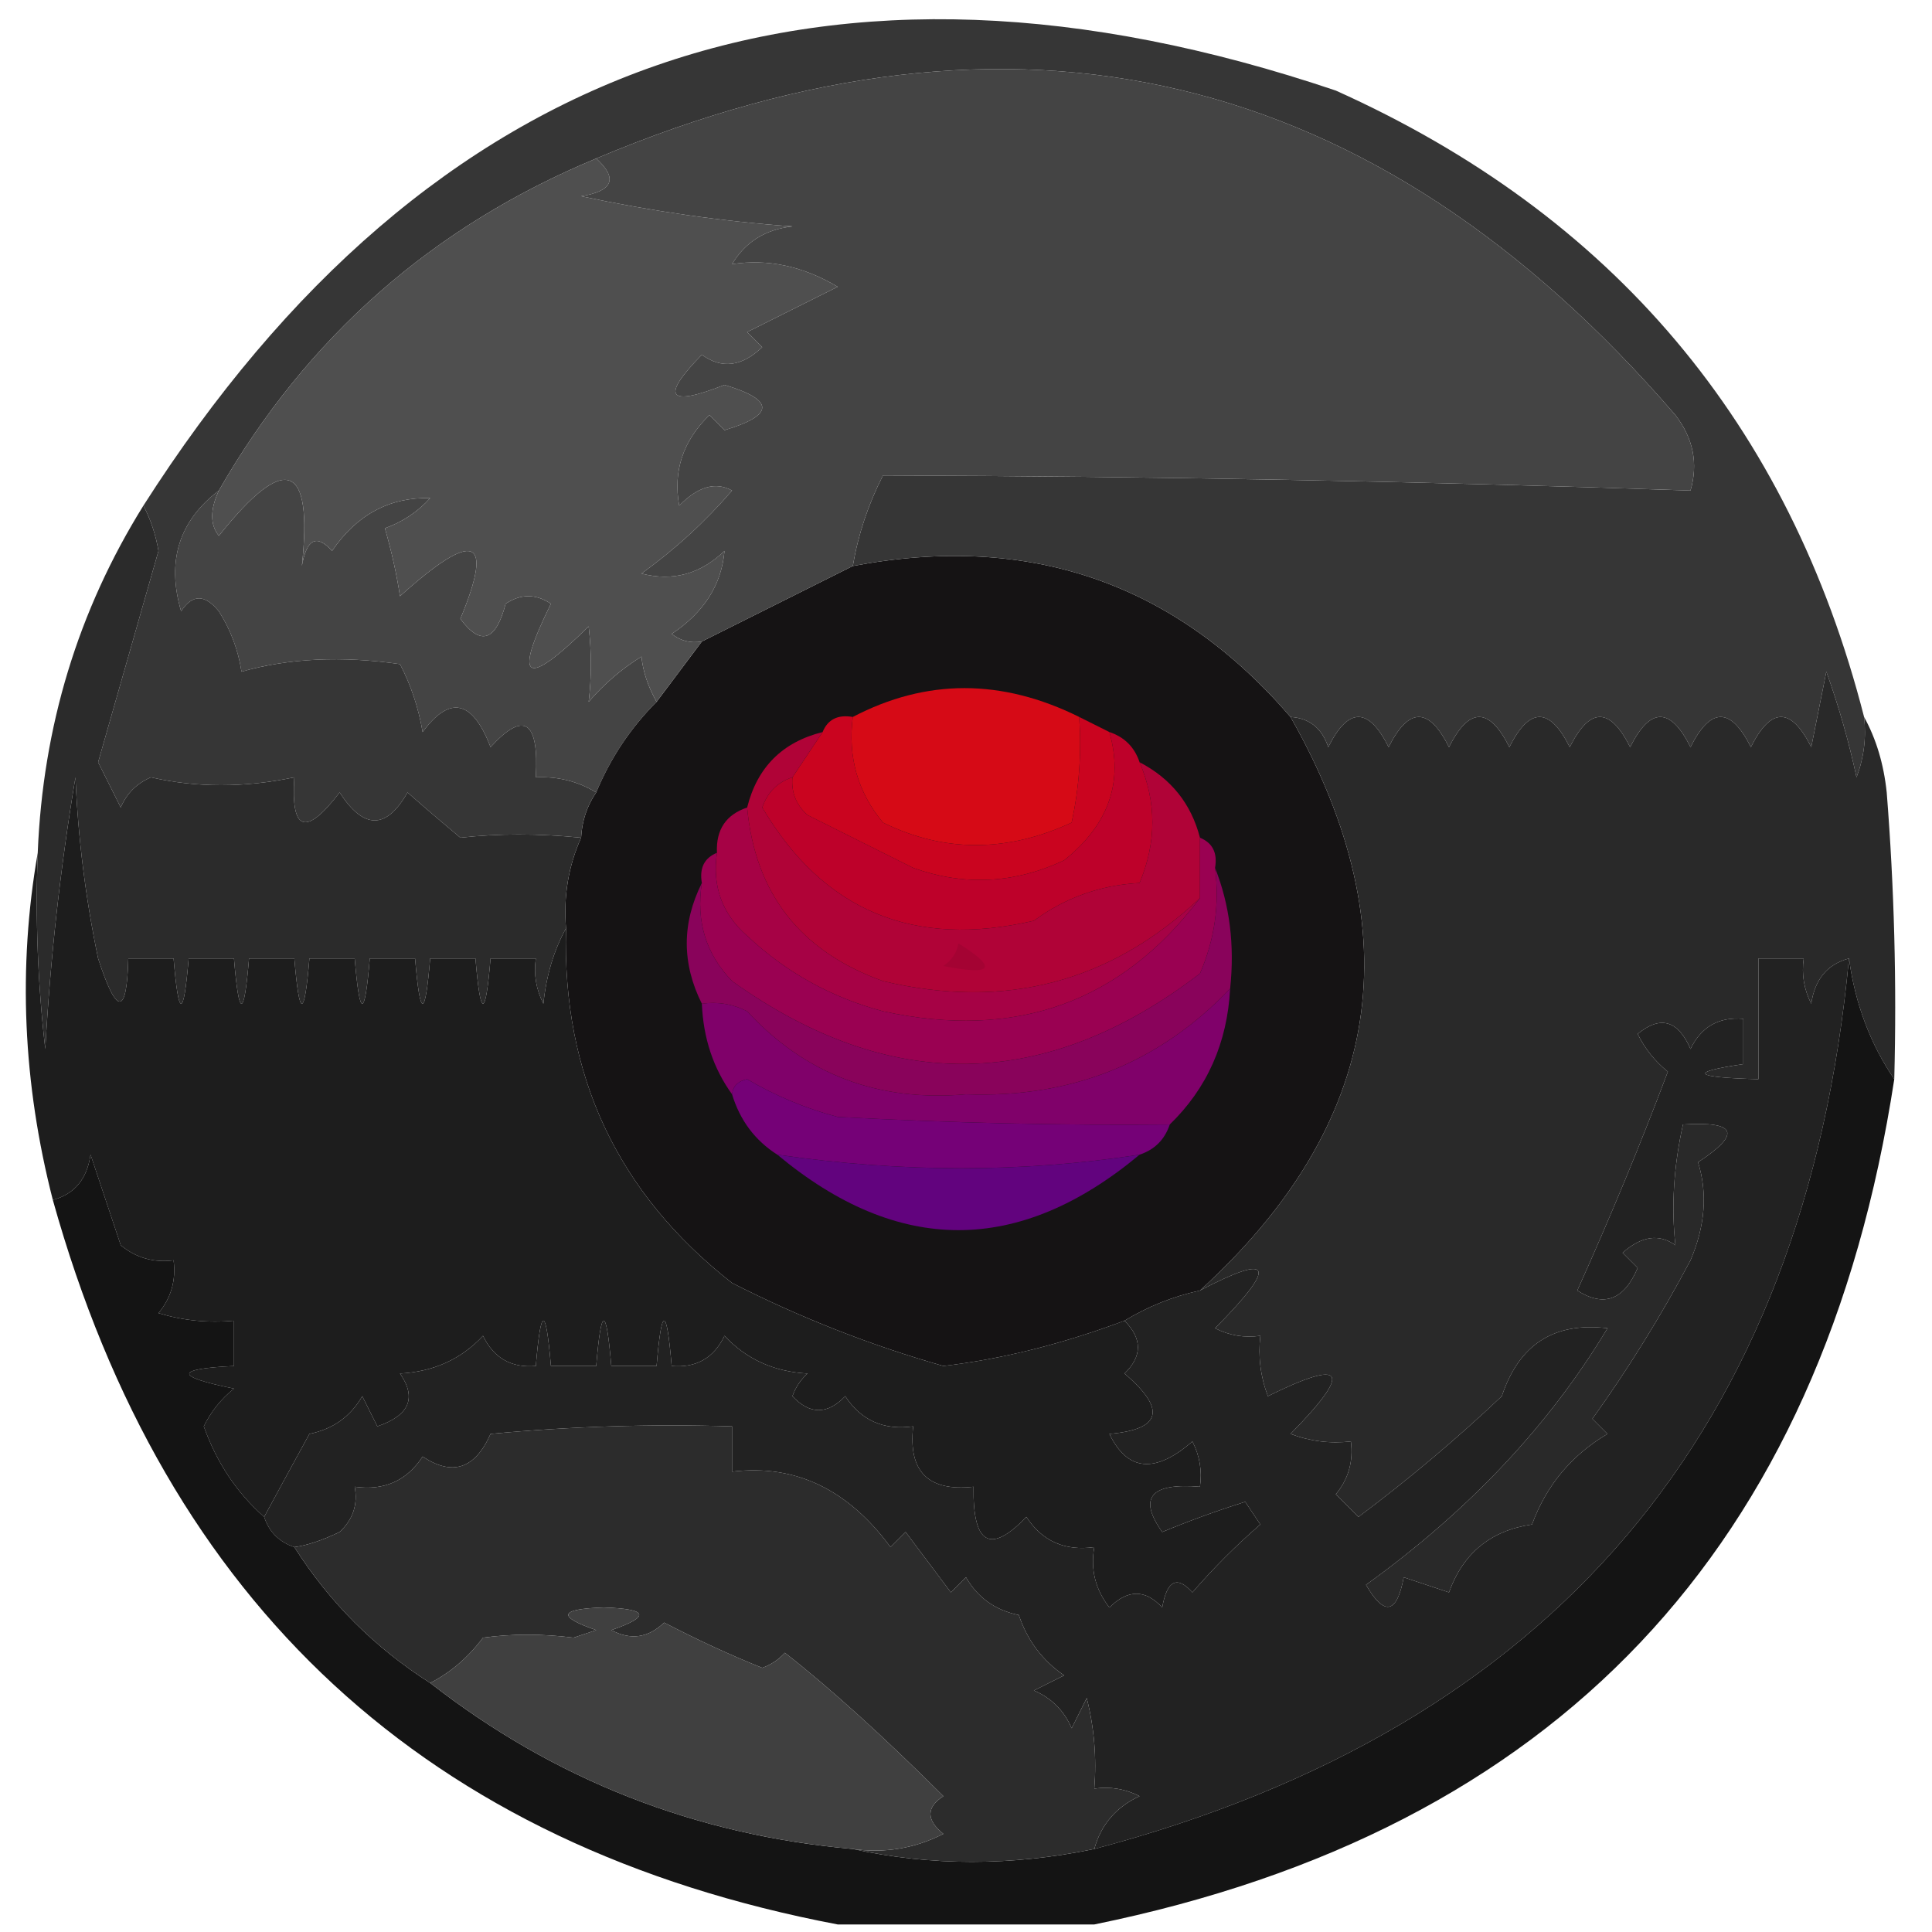 <?xml version="1.0" encoding="UTF-8"?>
<!DOCTYPE svg PUBLIC "-//W3C//DTD SVG 1.1//EN" "http://www.w3.org/Graphics/SVG/1.1/DTD/svg11.dtd">
<svg xmlns="http://www.w3.org/2000/svg" version="1.1" width="128px" height="128px" style="shape-rendering:geometricPrecision; text-rendering:geometricPrecision; image-rendering:optimizeQuality; fill-rule:evenodd; clip-rule:evenodd" xmlns:xlink="http://www.w3.org/1999/xlink">
<g><path style="opacity:0.998" fill="#444444" d="M 43.5,46.5 C 41.775,48.228 40.441,50.228 39.5,52.5C 38.292,51.766 36.959,51.433 35.5,51.5C 35.714,47.743 34.714,47.076 32.5,49.5C 31.306,46.381 29.806,46.048 28,48.5C 27.727,46.899 27.227,45.399 26.5,44C 22.643,43.443 19.143,43.609 16,44.5C 15.781,43.062 15.281,41.729 14.5,40.5C 13.575,39.359 12.741,39.359 12,40.5C 11.023,37.183 11.856,34.516 14.5,32.5C 13.913,33.767 13.913,34.767 14.5,35.5C 18.908,29.959 20.742,30.625 20,37.5C 20.317,35.699 20.984,35.366 22,36.5C 23.636,34.102 25.802,32.935 28.5,33C 27.672,33.915 26.672,34.581 25.5,35C 25.944,36.533 26.277,38.033 26.5,39.5C 31.426,35.061 32.759,35.561 30.5,41C 31.851,42.814 32.851,42.481 33.5,40C 34.5,39.333 35.5,39.333 36.5,40C 33.969,45.128 34.802,45.628 39,41.5C 39.195,43.207 39.195,44.874 39,46.5C 40.02,45.313 41.186,44.313 42.5,43.5C 42.593,44.472 42.926,45.472 43.5,46.5 Z"/></g>
<g><path style="opacity:0.999" fill="#151314" d="M 85.5,47.5 C 93.616,61.796 91.616,74.462 79.5,85.5C 77.716,85.892 76.049,86.559 74.5,87.5C 70.365,89.048 66.365,90.048 62.5,90.5C 57.676,89.128 53.01,87.295 48.5,85C 40.901,79.047 37.234,71.214 37.5,61.5C 37.325,59.379 37.659,57.379 38.5,55.5C 38.557,54.391 38.89,53.391 39.5,52.5C 40.441,50.228 41.775,48.228 43.5,46.5C 44.5,45.167 45.5,43.833 46.5,42.5C 49.807,40.847 53.14,39.18 56.5,37.5C 68.184,35.282 77.85,38.616 85.5,47.5 Z"/></g>
<g><path style="opacity:0.998" fill="#363636" d="M 123.5,47.5 C 123.657,48.873 123.49,50.207 123,51.5C 122.489,49.122 121.822,46.788 121,44.5C 120.667,46.167 120.333,47.833 120,49.5C 118.667,46.833 117.333,46.833 116,49.5C 114.667,46.833 113.333,46.833 112,49.5C 110.667,46.833 109.333,46.833 108,49.5C 106.667,46.833 105.333,46.833 104,49.5C 102.667,46.833 101.333,46.833 100,49.5C 98.667,46.833 97.333,46.833 96,49.5C 94.667,46.833 93.333,46.833 92,49.5C 90.667,46.833 89.333,46.833 88,49.5C 87.583,48.244 86.75,47.577 85.5,47.5C 77.85,38.616 68.184,35.282 56.5,37.5C 56.857,35.411 57.523,33.411 58.5,31.5C 76.259,31.553 94.092,31.886 112,32.5C 112.52,30.711 112.187,29.044 111,27.5C 91.114,4.445 67.281,-1.221 39.5,10.5C 28.666,15.001 20.333,22.334 14.5,32.5C 11.856,34.516 11.023,37.183 12,40.5C 12.741,39.359 13.575,39.359 14.5,40.5C 15.281,41.729 15.781,43.062 16,44.5C 19.143,43.609 22.643,43.443 26.5,44C 27.227,45.399 27.727,46.899 28,48.5C 29.806,46.048 31.306,46.381 32.5,49.5C 34.714,47.076 35.714,47.743 35.5,51.5C 36.959,51.433 38.292,51.766 39.5,52.5C 38.89,53.391 38.557,54.391 38.5,55.5C 35.653,55.218 32.987,55.218 30.5,55.5C 29.23,54.438 28.063,53.438 27,52.5C 25.598,54.973 24.098,54.973 22.5,52.5C 20.262,55.433 19.262,55.099 19.5,51.5C 16.191,52.193 13.024,52.193 10,51.5C 9.055,51.905 8.388,52.572 8,53.5C 7.5,52.5 7,51.5 6.5,50.5C 7.827,45.842 9.16,41.176 10.5,36.5C 10.315,35.416 9.982,34.416 9.5,33.5C 28.462,3.788 54.796,-5.379 88.5,6C 106.865,14.256 118.532,28.089 123.5,47.5 Z"/></g>
<g><path style="opacity:0.998" fill="#4f4f4f" d="M 39.5,10.5 C 40.953,11.825 40.619,12.658 38.5,13C 43.233,14.006 47.9,14.673 52.5,15C 50.714,15.196 49.38,16.029 48.5,17.5C 50.866,17.133 53.2,17.633 55.5,19C 53.5,20 51.5,21 49.5,22C 49.833,22.333 50.167,22.667 50.5,23C 49.146,24.294 47.812,24.46 46.5,23.5C 43.743,26.316 44.243,26.982 48,25.5C 51.333,26.5 51.333,27.5 48,28.5C 47.667,28.167 47.333,27.833 47,27.5C 45.249,29.212 44.583,31.212 45,33.5C 46.246,32.228 47.413,31.895 48.5,32.5C 46.731,34.557 44.731,36.39 42.5,38C 44.567,38.536 46.401,38.036 48,36.5C 47.805,38.745 46.638,40.578 44.5,42C 45.094,42.464 45.761,42.631 46.5,42.5C 45.5,43.833 44.5,45.167 43.5,46.5C 42.926,45.472 42.593,44.472 42.5,43.5C 41.186,44.313 40.02,45.313 39,46.5C 39.195,44.874 39.195,43.207 39,41.5C 34.802,45.628 33.969,45.128 36.5,40C 35.5,39.333 34.5,39.333 33.5,40C 32.851,42.481 31.851,42.814 30.5,41C 32.759,35.561 31.426,35.061 26.5,39.5C 26.277,38.033 25.944,36.533 25.5,35C 26.672,34.581 27.672,33.915 28.5,33C 25.802,32.935 23.636,34.102 22,36.5C 20.984,35.366 20.317,35.699 20,37.5C 20.742,30.625 18.908,29.959 14.5,35.5C 13.913,34.767 13.913,33.767 14.5,32.5C 20.333,22.334 28.666,15.001 39.5,10.5 Z"/></g>
<g><path style="opacity:0.998" fill="#444444" d="M 56.5,37.5 C 53.14,39.18 49.807,40.847 46.5,42.5C 45.761,42.631 45.094,42.464 44.5,42C 46.638,40.578 47.805,38.745 48,36.5C 46.401,38.036 44.567,38.536 42.5,38C 44.731,36.39 46.731,34.557 48.5,32.5C 47.413,31.895 46.246,32.228 45,33.5C 44.583,31.212 45.249,29.212 47,27.5C 47.333,27.833 47.667,28.167 48,28.5C 51.333,27.5 51.333,26.5 48,25.5C 44.243,26.982 43.743,26.316 46.5,23.5C 47.812,24.46 49.146,24.294 50.5,23C 50.167,22.667 49.833,22.333 49.5,22C 51.5,21 53.5,20 55.5,19C 53.2,17.633 50.866,17.133 48.5,17.5C 49.38,16.029 50.714,15.196 52.5,15C 47.9,14.673 43.233,14.006 38.5,13C 40.619,12.658 40.953,11.825 39.5,10.5C 67.281,-1.221 91.114,4.445 111,27.5C 112.187,29.044 112.52,30.711 112,32.5C 94.092,31.886 76.259,31.553 58.5,31.5C 57.523,33.411 56.857,35.411 56.5,37.5 Z"/></g>
<g><path style="opacity:0.994" fill="#292929" d="M 123.5,47.5 C 124.302,48.952 124.802,50.618 125,52.5C 125.5,58.825 125.666,65.158 125.5,71.5C 123.902,69.143 122.902,66.477 122.5,63.5C 121.069,63.881 120.236,64.881 120,66.5C 119.517,65.552 119.351,64.552 119.5,63.5C 118.5,63.5 117.5,63.5 116.5,63.5C 116.5,66.167 116.5,68.833 116.5,71.5C 112.162,71.378 111.828,71.045 115.5,70.5C 115.5,69.5 115.5,68.5 115.5,67.5C 113.876,67.36 112.71,68.027 112,69.5C 111.174,67.595 110.007,67.261 108.5,68.5C 108.977,69.478 109.643,70.311 110.5,71C 108.697,75.792 106.697,80.625 104.5,85.5C 106.269,86.626 107.603,86.126 108.5,84C 108.167,83.667 107.833,83.333 107.5,83C 108.76,81.887 109.927,81.72 111,82.5C 110.719,79.943 110.886,77.276 111.5,74.5C 115.056,74.275 115.39,75.108 112.5,77C 113.14,79.056 112.973,81.223 112,83.5C 110.05,87.178 107.884,90.678 105.5,94C 105.833,94.333 106.167,94.667 106.5,95C 104.116,96.41 102.45,98.41 101.5,101C 98.768,101.398 96.935,102.898 96,105.5C 95,105.167 94,104.833 93,104.5C 92.549,106.929 91.716,107.096 90.5,105C 97.312,100.087 102.645,94.42 106.5,88C 102.971,87.572 100.637,89.072 99.5,92.5C 96.48,95.355 93.313,98.021 90,100.5C 89.5,100 89,99.5 88.5,99C 89.337,97.989 89.67,96.822 89.5,95.5C 88.127,95.657 86.793,95.49 85.5,95C 89.628,90.802 89.128,89.969 84,92.5C 83.51,91.207 83.343,89.873 83.5,88.5C 82.448,88.65 81.448,88.483 80.5,88C 84.657,83.808 84.323,82.974 79.5,85.5C 91.616,74.462 93.616,61.796 85.5,47.5C 86.75,47.577 87.583,48.244 88,49.5C 89.333,46.833 90.667,46.833 92,49.5C 93.333,46.833 94.667,46.833 96,49.5C 97.333,46.833 98.667,46.833 100,49.5C 101.333,46.833 102.667,46.833 104,49.5C 105.333,46.833 106.667,46.833 108,49.5C 109.333,46.833 110.667,46.833 112,49.5C 113.333,46.833 114.667,46.833 116,49.5C 117.333,46.833 118.667,46.833 120,49.5C 120.333,47.833 120.667,46.167 121,44.5C 121.822,46.788 122.489,49.122 123,51.5C 123.49,50.207 123.657,48.873 123.5,47.5 Z"/></g>
<g><path style="opacity:0.998" fill="#2b2b2b" d="M 9.5,33.5 C 9.982,34.416 10.315,35.416 10.5,36.5C 9.16,41.176 7.827,45.842 6.5,50.5C 7,51.5 7.5,52.5 8,53.5C 8.388,52.572 9.055,51.905 10,51.5C 13.024,52.193 16.191,52.193 19.5,51.5C 19.262,55.099 20.262,55.433 22.5,52.5C 24.098,54.973 25.598,54.973 27,52.5C 28.063,53.438 29.23,54.438 30.5,55.5C 32.987,55.218 35.653,55.218 38.5,55.5C 37.659,57.379 37.325,59.379 37.5,61.5C 36.698,62.952 36.198,64.618 36,66.5C 35.517,65.552 35.35,64.552 35.5,63.5C 34.5,63.5 33.5,63.5 32.5,63.5C 32.167,67.5 31.833,67.5 31.5,63.5C 30.5,63.5 29.5,63.5 28.5,63.5C 28.167,67.5 27.833,67.5 27.5,63.5C 26.5,63.5 25.5,63.5 24.5,63.5C 24.167,67.5 23.833,67.5 23.5,63.5C 22.5,63.5 21.5,63.5 20.5,63.5C 20.167,67.5 19.833,67.5 19.5,63.5C 18.5,63.5 17.5,63.5 16.5,63.5C 16.167,67.5 15.833,67.5 15.5,63.5C 14.5,63.5 13.5,63.5 12.5,63.5C 12.167,67.5 11.833,67.5 11.5,63.5C 10.5,63.5 9.5,63.5 8.5,63.5C 8.404,67.311 7.738,67.311 6.5,63.5C 5.673,59.541 5.173,55.541 5,51.5C 4.003,57.461 3.337,63.461 3,69.5C 2.501,65.179 2.334,60.846 2.5,56.5C 2.839,48.124 5.172,40.457 9.5,33.5 Z"/></g>
<g><path style="opacity:0.997" fill="#d60a16" d="M 71.5,47.5 C 71.663,49.857 71.497,52.19 71,54.5C 66.704,56.486 62.537,56.486 58.5,54.5C 56.829,52.49 56.162,50.157 56.5,47.5C 61.367,44.953 66.367,44.953 71.5,47.5 Z"/></g>
<g><path style="opacity:0.996" fill="#cb0420" d="M 56.5,47.5 C 56.162,50.157 56.829,52.49 58.5,54.5C 62.537,56.486 66.704,56.486 71,54.5C 71.497,52.19 71.663,49.857 71.5,47.5C 72.167,47.833 72.833,48.167 73.5,48.5C 74.447,51.817 73.447,54.65 70.5,57C 67.209,58.544 63.876,58.711 60.5,57.5C 58.176,56.338 55.842,55.171 53.5,54C 52.748,53.329 52.414,52.496 52.5,51.5C 53.167,50.5 53.833,49.5 54.5,48.5C 54.842,47.662 55.508,47.328 56.5,47.5 Z"/></g>
<g><path style="opacity:0.995" fill="#bf012b" d="M 73.5,48.5 C 74.5,48.833 75.167,49.5 75.5,50.5C 76.63,53.137 76.63,55.803 75.5,58.5C 72.903,58.643 70.569,59.477 68.5,61C 60.547,62.857 54.547,60.357 50.5,53.5C 50.855,52.478 51.522,51.811 52.5,51.5C 52.414,52.496 52.748,53.329 53.5,54C 55.842,55.171 58.176,56.338 60.5,57.5C 63.876,58.711 67.209,58.544 70.5,57C 73.447,54.65 74.447,51.817 73.5,48.5 Z"/></g>
<g><path style="opacity:0.998" fill="#a60245" d="M 49.5,53.5 C 50.026,59.2 53.026,63.034 58.5,65C 66.569,66.923 73.569,65.09 79.5,59.5C 74.288,66.418 67.288,68.918 58.5,67C 55.062,66.08 52.062,64.413 49.5,62C 47.845,60.556 47.178,58.722 47.5,56.5C 47.427,54.973 48.094,53.973 49.5,53.5 Z"/></g>
<g><path style="opacity:0.991" fill="#b10438" d="M 54.5,48.5 C 53.833,49.5 53.167,50.5 52.5,51.5C 51.522,51.811 50.855,52.478 50.5,53.5C 54.547,60.357 60.547,62.857 68.5,61C 70.569,59.477 72.903,58.643 75.5,58.5C 76.63,55.803 76.63,53.137 75.5,50.5C 77.587,51.585 78.92,53.251 79.5,55.5C 79.5,56.833 79.5,58.167 79.5,59.5C 73.569,65.09 66.569,66.923 58.5,65C 53.026,63.034 50.026,59.2 49.5,53.5C 50.167,50.833 51.833,49.167 54.5,48.5 Z"/></g>
<g><path style="opacity:0.995" fill="#1d1d1d" d="M 37.5,61.5 C 37.234,71.214 40.901,79.047 48.5,85C 53.01,87.295 57.676,89.128 62.5,90.5C 66.365,90.048 70.365,89.048 74.5,87.5C 75.684,88.688 75.684,89.855 74.5,91C 77.288,93.374 76.954,94.707 73.5,95C 74.699,97.484 76.532,97.65 79,95.5C 79.483,96.448 79.65,97.448 79.5,98.5C 76.225,98.233 75.392,99.233 77,101.5C 78.785,100.76 80.618,100.093 82.5,99.5C 82.833,100 83.167,100.5 83.5,101C 81.895,102.388 80.395,103.888 79,105.5C 77.984,104.366 77.317,104.699 77,106.5C 75.887,105.289 74.72,105.289 73.5,106.5C 72.571,105.311 72.238,103.978 72.5,102.5C 70.549,102.773 69.049,102.107 68,100.5C 65.607,102.994 64.44,102.327 64.5,98.5C 61.5,98.833 60.167,97.5 60.5,94.5C 58.549,94.773 57.049,94.107 56,92.5C 54.817,93.731 53.651,93.731 52.5,92.5C 52.709,91.914 53.043,91.414 53.5,91C 51.273,90.879 49.44,90.046 48,88.5C 47.29,89.973 46.124,90.64 44.5,90.5C 44.167,86.5 43.833,86.5 43.5,90.5C 42.5,90.5 41.5,90.5 40.5,90.5C 40.167,86.5 39.833,86.5 39.5,90.5C 38.5,90.5 37.5,90.5 36.5,90.5C 36.167,86.5 35.833,86.5 35.5,90.5C 33.876,90.64 32.71,89.973 32,88.5C 30.56,90.046 28.727,90.879 26.5,91C 27.622,92.613 27.122,93.78 25,94.5C 24.667,93.833 24.333,93.167 24,92.5C 23.228,93.849 22.061,94.682 20.5,95C 19.473,96.867 18.473,98.7 17.5,100.5C 15.694,98.911 14.361,96.911 13.5,94.5C 13.977,93.522 14.643,92.689 15.5,92C 11.551,91.193 11.551,90.693 15.5,90.5C 15.5,89.5 15.5,88.5 15.5,87.5C 13.801,87.66 12.134,87.493 10.5,87C 11.337,85.989 11.67,84.822 11.5,83.5C 10.178,83.67 9.011,83.337 8,82.5C 7.333,80.5 6.667,78.5 6,76.5C 5.764,78.119 4.931,79.119 3.5,79.5C 1.514,71.762 1.181,64.095 2.5,56.5C 2.334,60.846 2.501,65.179 3,69.5C 3.337,63.461 4.003,57.461 5,51.5C 5.173,55.541 5.673,59.541 6.5,63.5C 7.738,67.311 8.404,67.311 8.5,63.5C 9.5,63.5 10.5,63.5 11.5,63.5C 11.833,67.5 12.167,67.5 12.5,63.5C 13.5,63.5 14.5,63.5 15.5,63.5C 15.833,67.5 16.167,67.5 16.5,63.5C 17.5,63.5 18.5,63.5 19.5,63.5C 19.833,67.5 20.167,67.5 20.5,63.5C 21.5,63.5 22.5,63.5 23.5,63.5C 23.833,67.5 24.167,67.5 24.5,63.5C 25.5,63.5 26.5,63.5 27.5,63.5C 27.833,67.5 28.167,67.5 28.5,63.5C 29.5,63.5 30.5,63.5 31.5,63.5C 31.833,67.5 32.167,67.5 32.5,63.5C 33.5,63.5 34.5,63.5 35.5,63.5C 35.35,64.552 35.517,65.552 36,66.5C 36.198,64.618 36.698,62.952 37.5,61.5 Z"/></g>
<g><path style="opacity:0.997" fill="#9a0152" d="M 79.5,55.5 C 80.338,55.842 80.672,56.508 80.5,57.5C 80.808,59.924 80.474,62.257 79.5,64.5C 69.292,72.317 58.959,72.483 48.5,65C 46.771,63.211 46.104,61.044 46.5,58.5C 46.328,57.508 46.662,56.842 47.5,56.5C 47.178,58.722 47.845,60.556 49.5,62C 52.062,64.413 55.062,66.08 58.5,67C 67.288,68.918 74.288,66.418 79.5,59.5C 79.5,58.167 79.5,56.833 79.5,55.5 Z"/></g>
<g><path style="opacity:0.997" fill="#80016a" d="M 81.5,65.5 C 81.308,69.102 79.974,72.102 77.5,74.5C 70.408,74.57 63.075,74.403 55.5,74C 53.385,73.443 51.385,72.609 49.5,71.5C 48.893,71.624 48.56,71.957 48.5,72.5C 47.262,70.786 46.595,68.786 46.5,66.5C 47.552,66.35 48.552,66.517 49.5,67C 53.355,71.177 58.189,73.011 64,72.5C 70.968,72.758 76.802,70.425 81.5,65.5 Z"/></g>
<g><path style="opacity:0.997" fill="#89035b" d="M 80.5,57.5 C 81.473,59.948 81.806,62.615 81.5,65.5C 76.802,70.425 70.968,72.758 64,72.5C 58.189,73.011 53.355,71.177 49.5,67C 48.552,66.517 47.552,66.35 46.5,66.5C 45.167,63.833 45.167,61.167 46.5,58.5C 46.104,61.044 46.771,63.211 48.5,65C 58.959,72.483 69.292,72.317 79.5,64.5C 80.474,62.257 80.808,59.924 80.5,57.5 Z"/></g>
<g><path style="opacity:0.106" fill="#490016" d="M 63.5,62.5 C 66.137,64.154 65.803,64.654 62.5,64C 63.056,63.617 63.389,63.117 63.5,62.5 Z"/></g>
<g><path style="opacity:0.997" fill="#750177" d="M 77.5,74.5 C 77.167,75.5 76.5,76.167 75.5,76.5C 67.765,77.701 59.765,77.701 51.5,76.5C 50.026,75.564 49.026,74.23 48.5,72.5C 48.56,71.957 48.893,71.624 49.5,71.5C 51.385,72.609 53.385,73.443 55.5,74C 63.075,74.403 70.408,74.57 77.5,74.5 Z"/></g>
<g><path style="opacity:1" fill="#62037e" d="M 75.5,76.5 C 67.5,83.167 59.5,83.167 51.5,76.5C 59.765,77.701 67.765,77.701 75.5,76.5 Z"/></g>
<g><path style="opacity:0.998" fill="#222222" d="M 122.5,63.5 C 119.562,94.773 102.896,114.44 72.5,122.5C 72.944,120.887 73.944,119.72 75.5,119C 74.552,118.517 73.552,118.351 72.5,118.5C 72.662,116.473 72.496,114.473 72,112.5C 71.667,113.167 71.333,113.833 71,114.5C 70.5,113.333 69.667,112.5 68.5,112C 69.167,111.667 69.833,111.333 70.5,111C 69.061,110.009 68.061,108.676 67.5,107C 65.939,106.682 64.772,105.849 64,104.5C 63.667,104.833 63.333,105.167 63,105.5C 62,104.167 61,102.833 60,101.5C 59.667,101.833 59.333,102.167 59,102.5C 56.177,98.663 52.677,96.996 48.5,97.5C 48.5,96.5 48.5,95.5 48.5,94.5C 43.156,94.334 37.823,94.501 32.5,95C 31.478,97.316 29.978,97.816 28,96.5C 26.951,98.107 25.451,98.773 23.5,98.5C 23.719,99.675 23.386,100.675 22.5,101.5C 21.337,102.056 20.337,102.389 19.5,102.5C 18.5,102.167 17.833,101.5 17.5,100.5C 18.473,98.7 19.473,96.867 20.5,95C 22.061,94.682 23.228,93.849 24,92.5C 24.333,93.167 24.667,93.833 25,94.5C 27.122,93.78 27.622,92.613 26.5,91C 28.727,90.879 30.56,90.046 32,88.5C 32.71,89.973 33.876,90.64 35.5,90.5C 35.833,86.5 36.167,86.5 36.5,90.5C 37.5,90.5 38.5,90.5 39.5,90.5C 39.833,86.5 40.167,86.5 40.5,90.5C 41.5,90.5 42.5,90.5 43.5,90.5C 43.833,86.5 44.167,86.5 44.5,90.5C 46.124,90.64 47.29,89.973 48,88.5C 49.44,90.046 51.273,90.879 53.5,91C 53.043,91.414 52.709,91.914 52.5,92.5C 53.651,93.731 54.817,93.731 56,92.5C 57.049,94.107 58.549,94.773 60.5,94.5C 60.167,97.5 61.5,98.833 64.5,98.5C 64.44,102.327 65.607,102.994 68,100.5C 69.049,102.107 70.549,102.773 72.5,102.5C 72.238,103.978 72.571,105.311 73.5,106.5C 74.72,105.289 75.887,105.289 77,106.5C 77.317,104.699 77.984,104.366 79,105.5C 80.395,103.888 81.895,102.388 83.5,101C 83.167,100.5 82.833,100 82.5,99.5C 80.618,100.093 78.785,100.76 77,101.5C 75.392,99.233 76.225,98.233 79.5,98.5C 79.65,97.448 79.483,96.448 79,95.5C 76.532,97.65 74.699,97.484 73.5,95C 76.954,94.707 77.288,93.374 74.5,91C 75.684,89.855 75.684,88.688 74.5,87.5C 76.049,86.559 77.716,85.892 79.5,85.5C 84.323,82.974 84.657,83.808 80.5,88C 81.448,88.483 82.448,88.65 83.5,88.5C 83.343,89.873 83.51,91.207 84,92.5C 89.128,89.969 89.628,90.802 85.5,95C 86.793,95.49 88.127,95.657 89.5,95.5C 89.67,96.822 89.337,97.989 88.5,99C 89,99.5 89.5,100 90,100.5C 93.313,98.021 96.48,95.355 99.5,92.5C 100.637,89.072 102.971,87.572 106.5,88C 102.645,94.42 97.312,100.087 90.5,105C 91.716,107.096 92.549,106.929 93,104.5C 94,104.833 95,105.167 96,105.5C 96.935,102.898 98.768,101.398 101.5,101C 102.45,98.41 104.116,96.41 106.5,95C 106.167,94.667 105.833,94.333 105.5,94C 107.884,90.678 110.05,87.178 112,83.5C 112.973,81.223 113.14,79.056 112.5,77C 115.39,75.108 115.056,74.275 111.5,74.5C 110.886,77.276 110.719,79.943 111,82.5C 109.927,81.72 108.76,81.887 107.5,83C 107.833,83.333 108.167,83.667 108.5,84C 107.603,86.126 106.269,86.626 104.5,85.5C 106.697,80.625 108.697,75.792 110.5,71C 109.643,70.311 108.977,69.478 108.5,68.5C 110.007,67.261 111.174,67.595 112,69.5C 112.71,68.027 113.876,67.36 115.5,67.5C 115.5,68.5 115.5,69.5 115.5,70.5C 111.828,71.045 112.162,71.378 116.5,71.5C 116.5,68.833 116.5,66.167 116.5,63.5C 117.5,63.5 118.5,63.5 119.5,63.5C 119.351,64.552 119.517,65.552 120,66.5C 120.236,64.881 121.069,63.881 122.5,63.5 Z"/></g>
<g><path style="opacity:0.958" fill="#0b0b0b" d="M 122.5,63.5 C 122.902,66.477 123.902,69.143 125.5,71.5C 120.736,102.593 103.069,121.259 72.5,127.5C 66.833,127.5 61.167,127.5 55.5,127.5C 28.323,122.328 10.989,106.328 3.5,79.5C 4.931,79.119 5.764,78.119 6,76.5C 6.667,78.5 7.333,80.5 8,82.5C 9.011,83.337 10.178,83.67 11.5,83.5C 11.67,84.822 11.337,85.989 10.5,87C 12.134,87.493 13.801,87.66 15.5,87.5C 15.5,88.5 15.5,89.5 15.5,90.5C 11.551,90.693 11.551,91.193 15.5,92C 14.643,92.689 13.977,93.522 13.5,94.5C 14.361,96.911 15.694,98.911 17.5,100.5C 17.833,101.5 18.5,102.167 19.5,102.5C 21.833,106.167 24.833,109.167 28.5,111.5C 36.714,117.907 46.047,121.573 56.5,122.5C 61.681,123.636 67.015,123.636 72.5,122.5C 102.896,114.44 119.562,94.773 122.5,63.5 Z"/></g>
<g><path style="opacity:0.998" fill="#2c2c2c" d="M 72.5,122.5 C 67.015,123.636 61.681,123.636 56.5,122.5C 58.604,122.799 60.604,122.466 62.5,121.5C 61.359,120.575 61.359,119.741 62.5,119C 58.469,114.986 54.969,111.819 52,109.5C 51.586,109.957 51.086,110.291 50.5,110.5C 48.379,109.65 46.212,108.65 44,107.5C 42.95,108.517 41.784,108.684 40.5,108C 43.121,107.094 42.954,106.594 40,106.5C 37.046,106.594 36.879,107.094 39.5,108C 39,108.167 38.5,108.333 38,108.5C 35.927,108.239 33.927,108.239 32,108.5C 31.015,109.814 29.848,110.814 28.5,111.5C 24.833,109.167 21.833,106.167 19.5,102.5C 20.337,102.389 21.337,102.056 22.5,101.5C 23.386,100.675 23.719,99.675 23.5,98.5C 25.451,98.773 26.951,98.107 28,96.5C 29.978,97.816 31.478,97.316 32.5,95C 37.823,94.501 43.156,94.334 48.5,94.5C 48.5,95.5 48.5,96.5 48.5,97.5C 52.677,96.996 56.177,98.663 59,102.5C 59.333,102.167 59.667,101.833 60,101.5C 61,102.833 62,104.167 63,105.5C 63.333,105.167 63.667,104.833 64,104.5C 64.772,105.849 65.939,106.682 67.5,107C 68.061,108.676 69.061,110.009 70.5,111C 69.833,111.333 69.167,111.667 68.5,112C 69.667,112.5 70.5,113.333 71,114.5C 71.333,113.833 71.667,113.167 72,112.5C 72.496,114.473 72.662,116.473 72.5,118.5C 73.552,118.351 74.552,118.517 75.5,119C 73.944,119.72 72.944,120.887 72.5,122.5 Z"/></g>
<g><path style="opacity:0.998" fill="#404040" d="M 56.5,122.5 C 46.047,121.573 36.714,117.907 28.5,111.5C 29.848,110.814 31.015,109.814 32,108.5C 33.927,108.239 35.927,108.239 38,108.5C 38.5,108.333 39,108.167 39.5,108C 36.879,107.094 37.046,106.594 40,106.5C 42.954,106.594 43.121,107.094 40.5,108C 41.784,108.684 42.95,108.517 44,107.5C 46.212,108.65 48.379,109.65 50.5,110.5C 51.086,110.291 51.586,109.957 52,109.5C 54.969,111.819 58.469,114.986 62.5,119C 61.359,119.741 61.359,120.575 62.5,121.5C 60.604,122.466 58.604,122.799 56.5,122.5 Z"/></g>
</svg>
